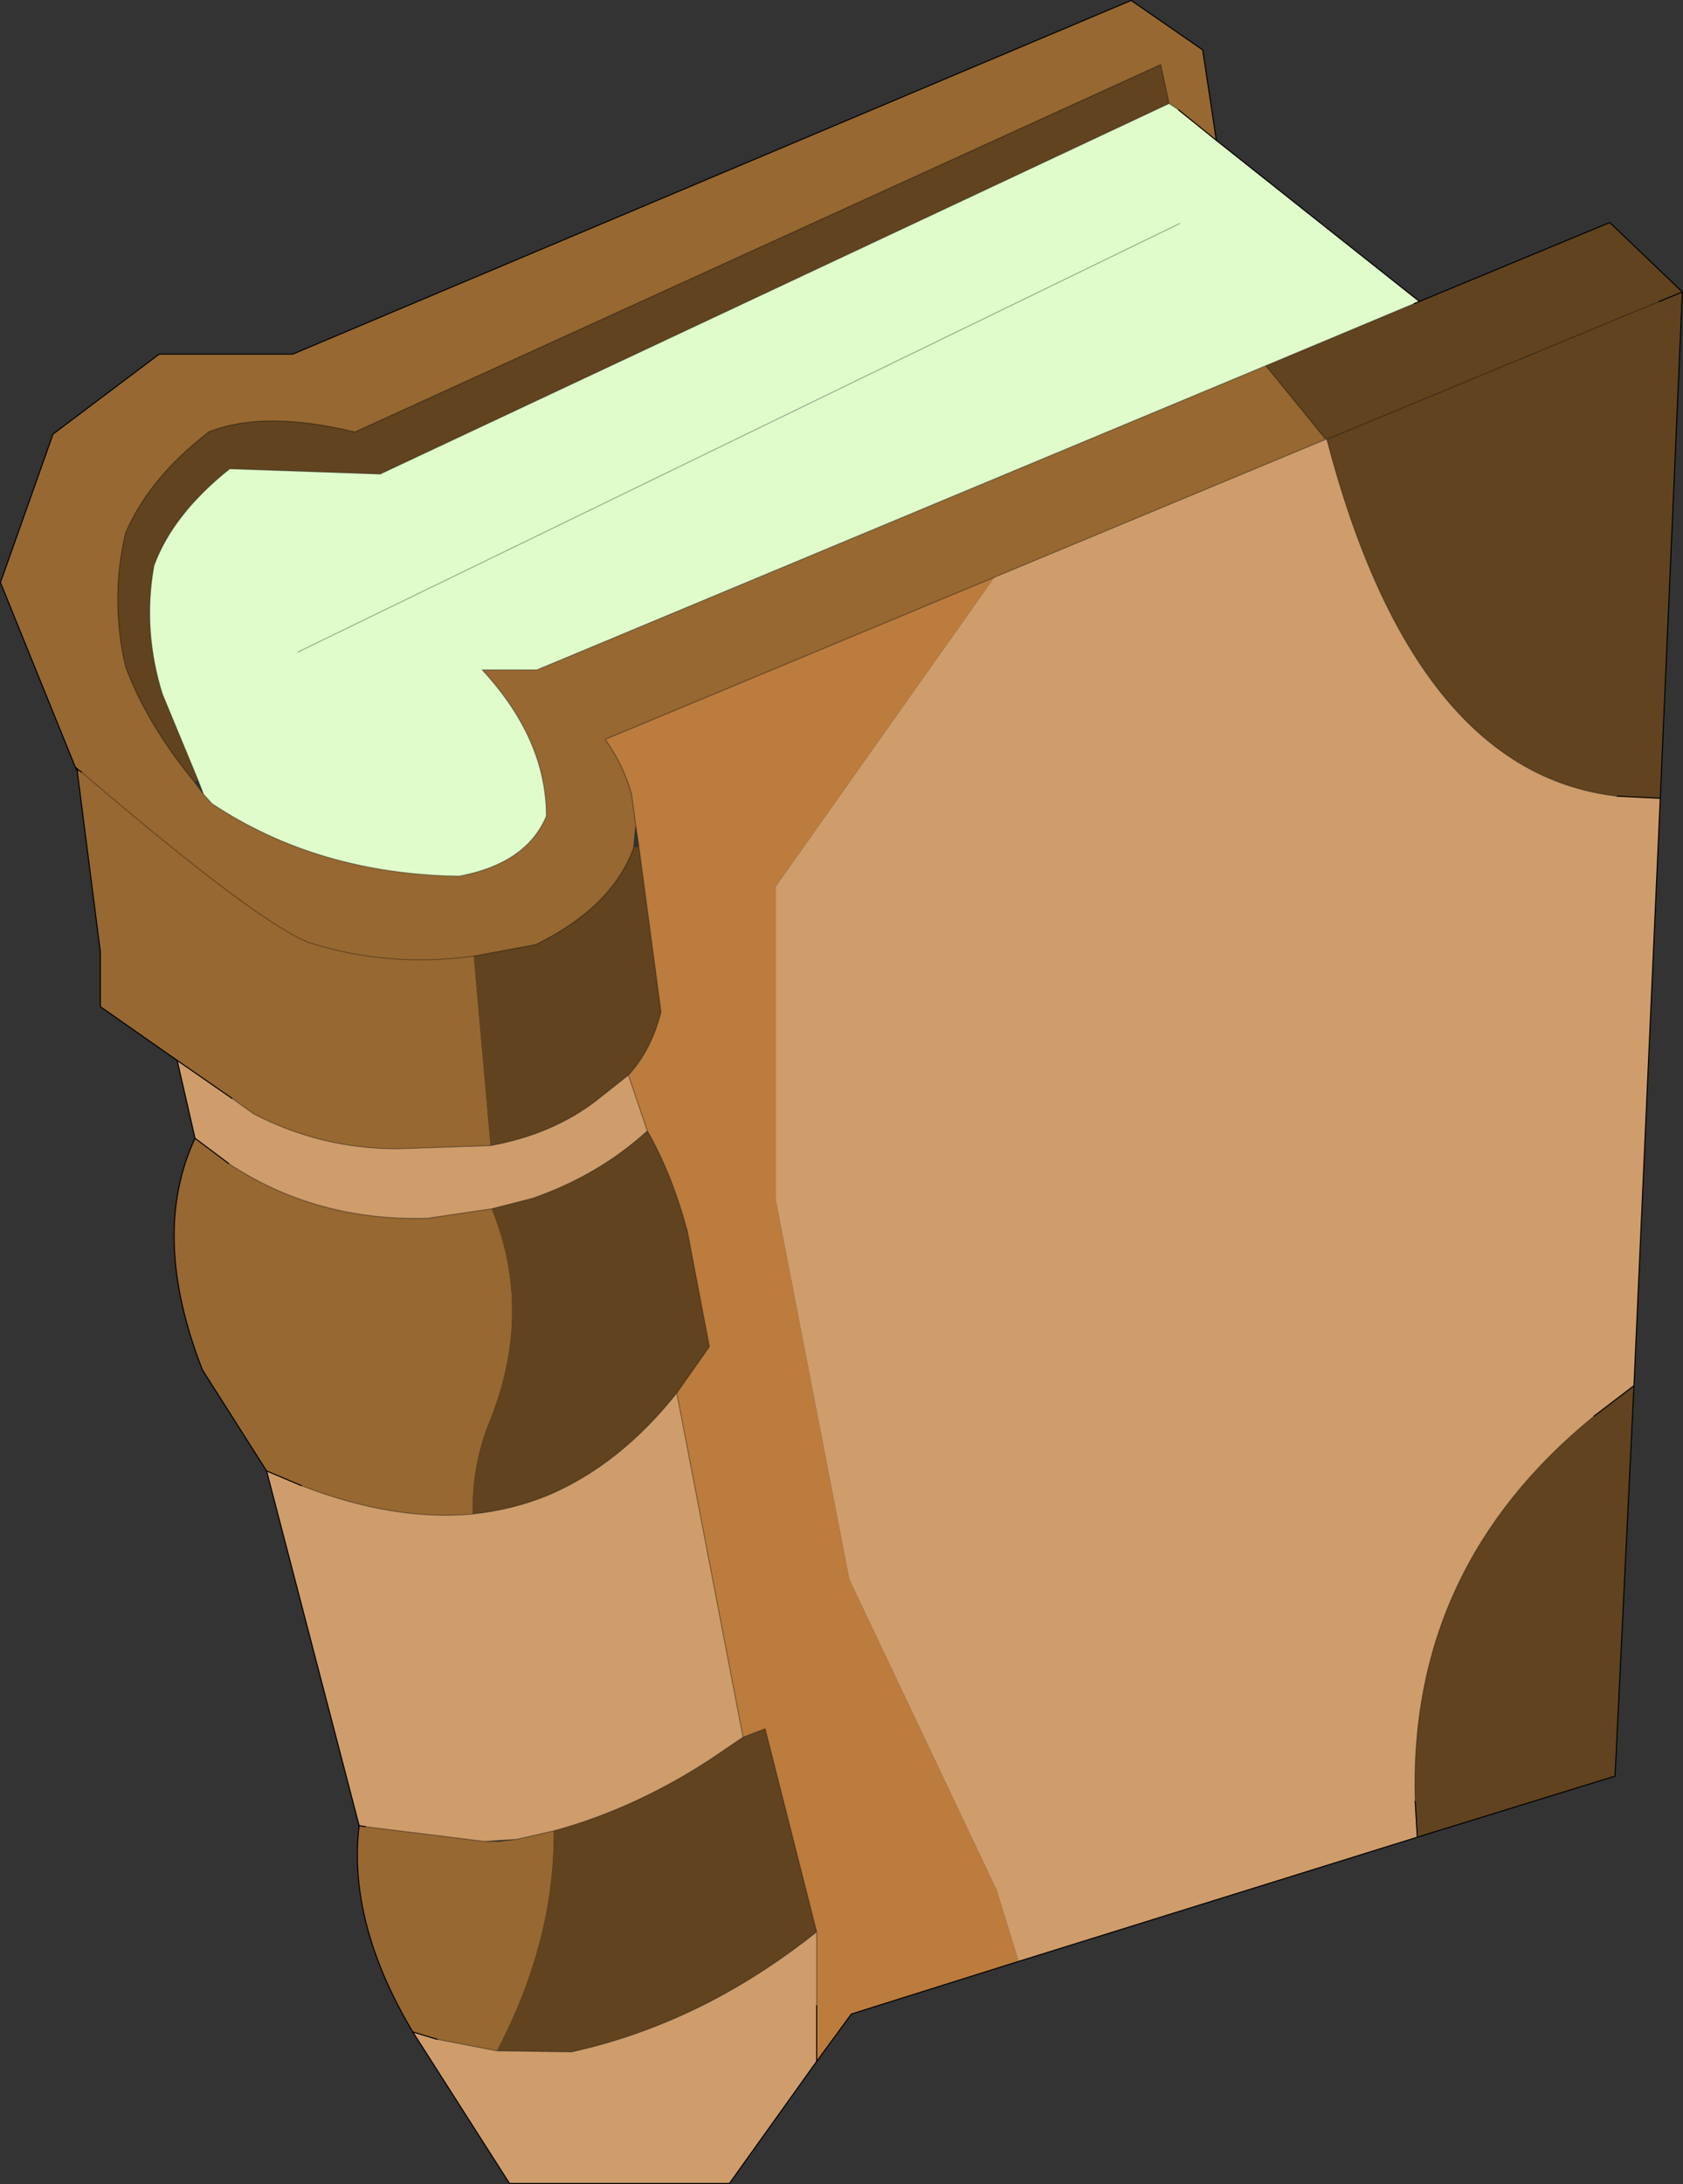 <svg viewBox="0 0 80 103.75" xmlns="http://www.w3.org/2000/svg" xmlns:xlink="http://www.w3.org/1999/xlink"><rect x="0" y="0" width="80" height="103.75" fill="#333333" stroke="none"/><use transform="translate(.02 .02)" width="79.95" height="103.7" xlink:href="#a"/><defs><g id="a"><path d="m238.55 184.5-3.55-8.75 2.5-7.05 5.05-3.8h6.35l39.85-16.8 3.4 2.35.65 4.3-1.8-1.45-.45-.3-.4-1.85-38.3 17.45q-4.35-1.05-6.95 0-2.85 2.2-3.95 4.8-.75 3.15 0 6.35 1 2.7 3.25 5.45l.45.6.4.45q5.05 3.35 11.75 3.45 3.2-.6 4.15-2.85 0-3.65-3.05-6.95h2.6l34.65-14.45 2.85 3.5-15.75 6.55-18.5 7.7q.9 1.3 1.25 2.6l.2 1.5-.1 1.05q-1 2.8-4.65 4.6l-2.95.55q-4.1.55-7.85-.65-2.5-1-10.8-8.1 8.3 7.1 10.8 8.1 3.75 1.2 7.85.65l.8 9-4.45.15q-3.6 0-6.8-1.65l-1.05-.75-2.6-1.8-3.65-2.55v-2.6l-1.1-8.6-.1-.2.15.15.15.1-.15-.1-.15-.15m16.05 60.1q-3.1-5.2-2.55-9.8l.3.05 5.65.7h.7l.85-.1 1.75-.4q.05 5.2-2.7 10.45l-2.85-.55-1.15-.35m-6.95-26.65-3.05-4.8q-2.5-6.4-.35-11l1.6 1.2q4.15 2.75 9.45 2.6l3.05-.45q2 4.9-.1 10.1-.85 2.1-.8 4.4-3.75.35-8.15-1.35l-1.65-.7m-8.95-33.3-.05.05.05-.05" fill="#976831" fill-rule="evenodd" transform="translate(-235 -148.1)"/><path d="m257.5 193.5 2.95-.55q3.65-1.8 4.65-4.6l.25-.05 1.05 7.85q-.45 1.8-1.55 3l-1.45 1.15q-2.1 1.65-5.1 2.2l-.8-9m40.5-24.55-2.85-3.5 7.05-2.95.25-.1 9.05-3.75 3.45 3.3L313.9 186l-2.05-.1q-9.65-1.1-13.8-16.95H298m-53.8 16.25q-2.25-2.75-3.25-5.45-.75-3.2 0-6.35 1.1-2.6 3.95-4.8 2.6-1.05 6.95 0l38.3-17.45.4 1.85-37.5 17.6-7.15-.25q-2.7 2.15-3.6 4.6-.55 3.05.4 6.1l1.7 4.1-.2.05m68.45 28.7-.9 18.55-9.4 2.9-.1-1.7q-.35-11.1 8.5-18.3l1.9-1.45m2.3-51.95-1.1.45 1.1-.45m-1.1.45-15.8 6.55 15.8-6.55m-48.1 39.4q1.15 2 1.9 4.75l1.05 5.5-1.55 2.2q-2.7 3.4-6.1 4.85-1.7.7-3.6.9-.05-2.3.8-4.4 2.1-5.2.1-10.1l1.95-.5q3.15-1.1 5.45-3.2m4.55 28.8 1.05-.4 2.45 9.65q-2.45 1.95-5.05 3.3-3.2 1.65-6.6 2.4l-3.55-.05q2.75-5.25 2.7-10.45 3.85-1.05 7.45-3.4l1.55-1.05" fill="#61431f" fill-rule="evenodd" transform="translate(-235 -148.1)"/><path d="m265.2 187.3-.2-1.5q-.35-1.3-1.25-2.6l18.5-7.7-10.4 14.7v14.85l3.5 18.05 7 14.75 1.05 3.4-7.95 2.5-1.65 2.25v-6.15l-2.45-9.65-1.05.4-3.15-16.35 1.55-2.2-1.05-5.5q-.75-2.75-1.9-4.75l-.9-2.65q1.1-1.2 1.55-3l-1.05-7.85-.15-1" fill="#bb7c3e" fill-rule="evenodd" transform="translate(-235 -148.1)"/><path d="m282.25 175.5 15.75-6.55h.05q4.15 15.85 13.8 16.95l2.05.1-1.25 27.9-1.9 1.45q-8.85 7.2-8.5 18.3l.1 1.7-18.95 5.9-1.05-3.4-7-14.75-3.5-18.05V190.2l10.4-14.7M273.8 246l-4.15 5.8H259.2l-4.6-7.2 1.15.35 2.85.55 3.55.05q3.4-.75 6.6-2.4 2.6-1.35 5.05-3.3V246m-21.75-11.2-4.4-16.85 1.65.7q4.4 1.7 8.15 1.35 1.9-.2 3.6-.9 3.4-1.45 6.1-4.85l3.15 16.35-1.55 1.05q-3.6 2.35-7.45 3.4l-1.75.4-1.55.1-5.65-.7-.3-.05m-7.8-32.65-.85-3.7 2.6 1.8 1.05.75q3.2 1.65 6.8 1.65l4.45-.15q3-.55 5.1-2.2l1.45-1.15.9 2.65q-2.3 2.1-5.45 3.2l-1.95.5-3.05.45q-5.3.15-9.45-2.6l-1.6-1.2" fill="#cf9d6b" fill-rule="evenodd" transform="translate(-235 -148.1)"/><path d="M295.15 165.45 260.5 179.9h-2.6q3.05 3.3 3.05 6.95-.95 2.25-4.15 2.85-6.7-.1-11.75-3.45l-.4-.45-.25-.65-1.7-4.1q-.95-3.05-.4-6.1.9-2.45 3.6-4.6l7.15.25 37.5-17.6.45.3 1.8 1.45 9.65 7.65-.25.1-7.05 2.95m-4.1-6.75-41.9 20.35 41.9-20.35" fill="#e1fccb" fill-rule="evenodd" transform="translate(-235 -148.1)"/><path d="m57.8 6.65-.65-4.3L53.75 0 13.9 16.8H7.55L2.5 20.6 0 27.65l3.55 8.75.15.15.15.1M56 5.2l1.8 1.45 9.65 7.65 9.05-3.75 3.45 3.3L78.9 37.9l-1.25 27.9-.9 18.55-9.4 2.9-18.95 5.9-7.95 2.5-1.65 2.25-4.15 5.8H24.2l-4.6-7.2q-3.1-5.2-2.55-9.8l-4.4-16.85-3.05-4.8q-2.5-6.4-.35-11l-.85-3.7-3.65-2.55v-2.6l-1.1-8.6-.1-.2m.1.2.05-.05M78.85 14.3l1.1-.45m-12.5.45-.25.1m11.7 23.5-2.05-.1m-9.5 49.45-.1-1.7m8.5-18.3 1.9-1.45M38.8 95.25v2.65M10.85 55.25l-1.6-1.2m-.85-3.7 2.6 1.8m1.65 17.7 1.65.7m2.75 16.15.3.05m3.4 10.1-1.15-.35" fill="none" stroke="#000" stroke-linecap="round" stroke-linejoin="round" stroke-width=".05"/><path d="M3.85 36.65q8.3 7.1 10.8 8.1 3.75 1.2 7.85.65l2.95-.55q3.65-1.8 4.65-4.6l.1-1.05-.2-1.5q-.35-1.3-1.25-2.6l18.5-7.7L63 20.85l-2.85-3.5L25.5 31.8h-2.6q3.05 3.3 3.05 6.95Q25 41 21.8 41.6q-6.7-.1-11.75-3.45l-.4-.45-.45-.6q-2.25-2.75-3.25-5.45-.75-3.2 0-6.35 1.1-2.6 3.95-4.8 2.6-1.05 6.95 0l38.3-17.45.4 1.85.45.3M9.4 37.05l-1.7-4.1q-.95-3.05-.4-6.1.9-2.45 3.6-4.6l7.15.25 37.5-17.6M9.65 37.7l-.25-.65m20.45 14q1.1-1.2 1.55-3l-1.05-7.85-.15-1m37-24.8-7.05 2.95m2.85 3.5h.05l15.8-6.55m-2 23.5q-9.65-1.1-13.8-16.95m-48.9 10.1 41.9-20.35m11.2 74.95q-.35-11.1 8.5-18.3m-45.9-16.2.9 2.65q1.15 2 1.9 4.75l1.05 5.5-1.55 2.2L35.3 82.5l1.05-.4 2.45 9.65v3.5M23.3 54.4q3-.55 5.1-2.2l1.45-1.15m-6.5 6.35-3.05.45q-5.3.15-9.45-2.6m.15-3.1 1.05.75q3.2 1.65 6.8 1.65l4.45-.15m7.45-.7q-2.3 2.1-5.45 3.2l-1.95.5m-.9 14.5q1.9-.2 3.6-.9 3.4-1.45 6.1-4.85m-17.85 4.4q4.4 1.7 8.15 1.35m-5.1 14.85 5.65.7 1.55-.1 1.75-.4q3.85-1.05 7.45-3.4l1.55-1.05M23 87.45h.7l.85-.1m14.25 4.4q-2.45 1.95-5.05 3.3-3.2 1.65-6.6 2.4l-3.55-.05-2.85-.55" fill="none" stroke="#000" stroke-linecap="round" stroke-linejoin="round" stroke-opacity=".302" stroke-width=".05"/></g></defs></svg>